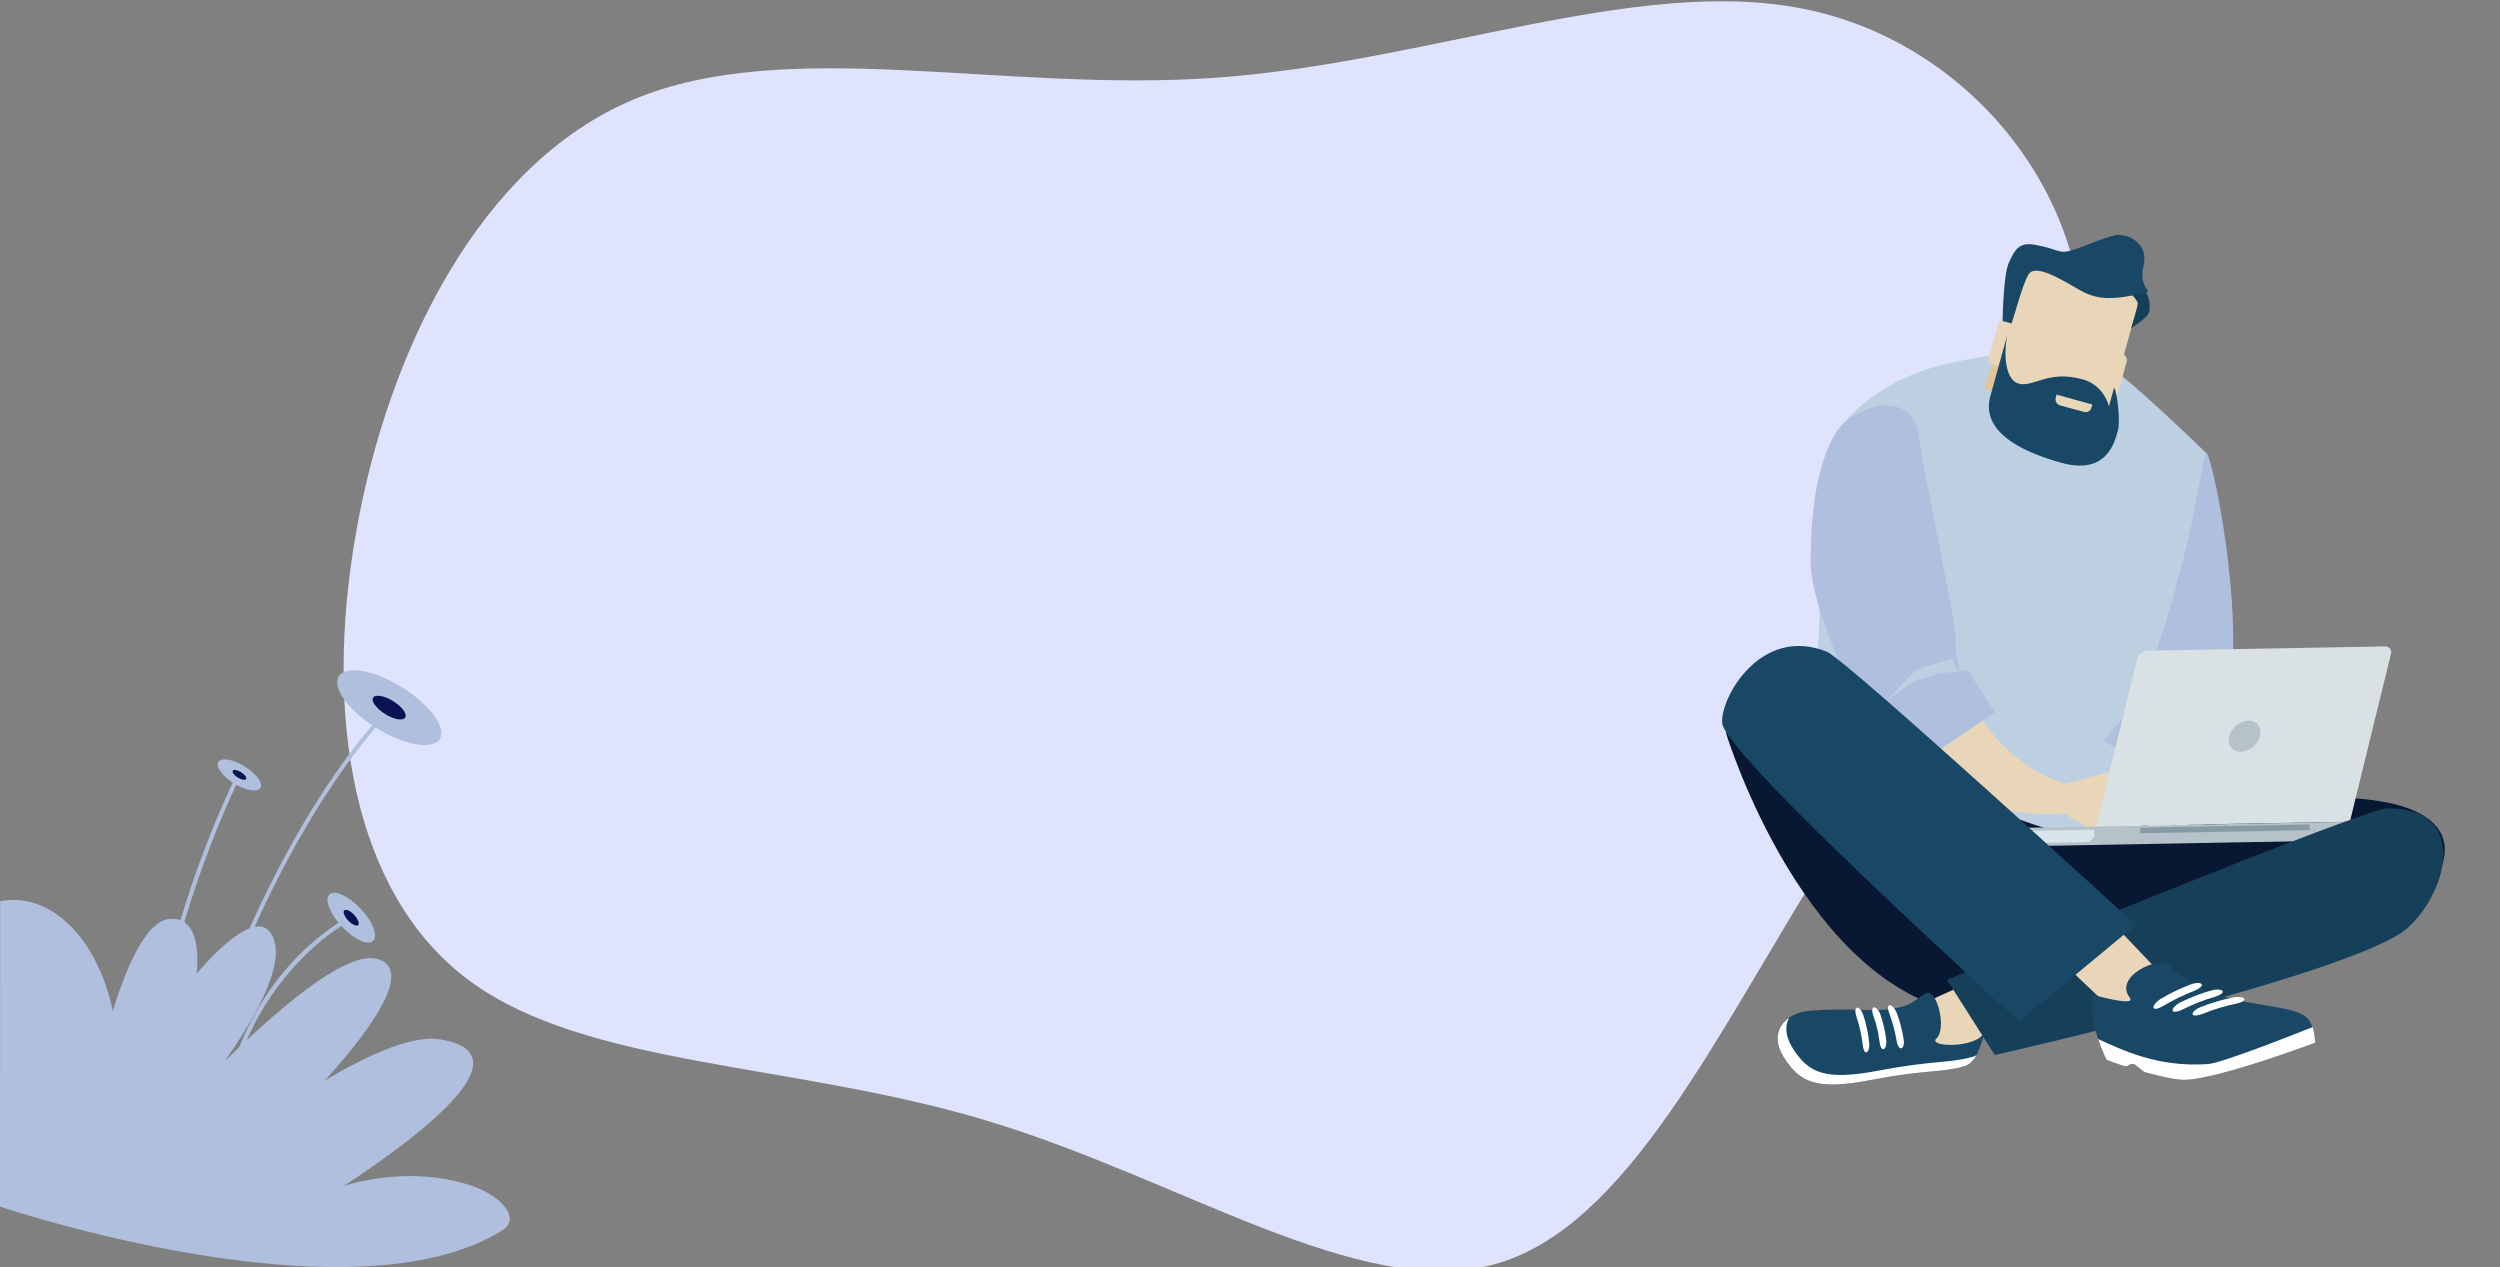 <svg xmlns="http://www.w3.org/2000/svg" viewBox="0 0 1440 730" width="1440" height="730">
	<rect x="0" y="0" width="1440" height="730" fill="#808080" stroke="none"/>
	<style>
		tspan { white-space:pre }
		.shp0 { fill: #dfe3fe } 
		.shp1 { fill: #bcd0e2 } 
		.shp2 { fill: #b0bfde } 
		.shp3 { fill: #dbdac6 } 
		.shp4 { fill: #c4d1e1 } 
		.shp5 { fill: #e4eef3 } 
		.shp6 { fill: #e9d6b8 } 
		.shp7 { fill: #e2c59c } 
		.shp8 { fill: #163f59 } 
		.shp9 { fill: #194866 } 
		.shp10 { fill: #081832 } 
		.shp11 { fill: #b6c2c9 } 
		.shp12 { fill: #d8e5ed } 
		.shp13 { fill: #879ba6 } 
		.shp14 { fill: #d9e1e4 } 
		.shp15 { fill: #ffffff } 
		.shp16 { fill: #0c1153 } 
	</style>
	<g id="Layer">
		<g id="Group_3674">
			<g id="Group_3683">
				<path id="Path_4592" class="shp0" d="M568.55 645.55C457.35 611.95 338.05 614.85 270.35 564.85C202.55 514.65 186.45 411.65 205.15 306.45C223.65 201.25 276.85 94.25 365.05 57.25C453.55 20.35 576.95 53.35 699.35 44.85C821.75 36.35 942.55 -13.95 1038.15 4.95C1133.65 23.65 1203.85 111.45 1199.85 203.05C1195.85 294.45 1117.55 389.85 1052.85 493.05C988.05 596.35 937.15 707.75 860.05 728.45C782.85 748.95 679.95 679.05 568.55 645.55Z" />
				<g id="Group_2971">
					<g id="Group_2962">
						<path id="Path_4211" class="shp1" d="M1116.12 210.89C1096.02 215.89 1059.02 233.89 1051.32 264.69C1039.72 310.89 1062.92 378.69 1026.12 445.09C1014.32 466.19 1229.52 494.59 1229.52 494.59L1271.02 261.19C1271.02 261.19 1219.12 210.49 1208.52 207.09C1186.62 199.99 1156.22 200.79 1116.12 210.89Z" />
						<g id="Group_2958">
							<path id="Path_4212" class="shp2" d="M1271.42 261.32C1278.92 280.02 1297.72 390.92 1276.72 417.12C1274.32 420.12 1287.62 424.82 1285.22 438.62C1284.82 440.92 1280.82 451.92 1280.82 451.92L1263.62 456.42L1211.62 426.82L1221.62 414.72L1226.32 414.82C1226.32 414.82 1230.72 410.72 1229.52 405.62C1228.32 400.52 1241.42 392.22 1261.32 306.12C1267.12 280.72 1269.72 257.22 1271.42 261.32Z" />
							<path id="Path_4213" class="shp3" d="M1251.32 411.82L1235.92 408.42L1229.72 407.42C1229.72 411.62 1226.32 414.82 1226.32 414.82L1238.22 415.22L1252.22 418.22L1269.12 427.82L1251.32 411.82Z" />
						</g>
						<path id="Path_4214" class="shp4" d="M1229.32 426.19C1229.32 426.19 1241.22 426.09 1251.32 432.29C1259.02 436.99 1266.12 447.39 1259.02 452.89C1251.92 458.49 1241.02 463.69 1241.02 463.69C1241.02 463.69 1214.02 464.39 1229.32 426.19Z" />
						<path id="Path_4215" class="shp5" d="M1259.02 453.29L1251.82 451.79C1251.82 451.79 1226.92 449.49 1223.32 451.49C1219.82 453.49 1208.32 461.19 1208.32 461.19L1205.92 463.39C1205.92 463.39 1211.52 466.89 1219.02 461.59C1226.52 456.29 1227.12 460.39 1227.12 460.39L1225.82 466.99L1225.92 475.49L1224.72 479.09C1224.72 479.09 1223.62 480.99 1224.52 481.79C1225.82 482.99 1227.62 483.39 1229.22 482.89L1236.82 469.59L1238.92 483.99C1239.62 485.29 1240.92 486.19 1242.32 486.49C1244.52 486.99 1244.52 486.39 1244.52 486.39L1246.22 482.69C1246.42 483.69 1246.92 484.59 1247.72 485.19C1249.02 486.09 1250.62 486.59 1252.22 486.49L1251.52 471.29L1254.62 478.99C1255.42 480.19 1256.62 481.09 1258.02 481.49C1260.52 482.09 1261.22 482.29 1261.22 482.29L1259.02 453.29Z" />
						<g id="Group_2960">
							<g id="Group_2959">
								<path id="Path_4216" class="shp6" d="M1129.85 393.92C1129.85 393.92 1147.95 439.72 1191.45 452.02C1198.95 454.12 1203.65 462.32 1199.95 464.92C1195.35 468.22 1188.95 469.02 1178.05 468.92C1155.35 468.82 1124.35 461.82 1102.95 441.12C1071.25 410.42 1061.25 396.52 1064.45 381.12C1067.65 365.72 1129.85 393.92 1129.85 393.92Z" />
								<path id="Path_4217" class="shp2" d="M1057.45 249.22C1048.25 264.32 1042.95 288.62 1042.95 323.42C1043.05 350.32 1066.25 394.42 1069.85 407.92C1070.45 410.22 1071.85 419.92 1071.85 419.92L1097.55 445.22L1149.15 410.22L1133.45 386.12L1128.75 386.62C1128.75 386.62 1125.75 373.32 1126.55 368.12C1127.35 362.92 1112.25 293.52 1104.75 249.02C1100.55 223.42 1066.55 234.22 1057.45 249.22Z" />
								<path id="Path_4218" class="shp1" d="M1103.65 385.72L1118.65 381.02L1124.75 379.52C1125.15 383.72 1128.75 386.52 1128.75 386.52L1116.95 387.92L1103.25 392.12L1087.25 403.12L1103.65 385.72Z" />
							</g>
							<path id="Path_4219" class="shp6" d="M1188.15 451.92L1214.45 444.72C1214.45 444.72 1221.85 454.72 1220.45 457.22C1219.05 459.72 1220.45 474.52 1220.45 474.52L1207.75 485.32L1197.35 481.92C1197.35 481.92 1196.65 477.42 1200.15 476.92C1203.65 476.42 1197.75 473.92 1195.85 472.82C1194.05 471.72 1178.85 463.92 1188.15 451.92Z" />
						</g>
						<path id="Rectangle_457" class="shp7" d="M1143.22 221.99L1165.92 157.39C1166.32 156.39 1167.32 155.89 1168.42 156.19L1168.42 156.19L1210.02 170.79C1211.02 171.19 1211.52 172.29 1211.22 173.29L1188.52 237.89C1188.12 238.89 1187.12 239.39 1186.02 239.09L1144.42 224.49C1143.32 224.09 1142.82 222.99 1143.22 221.99L1143.22 221.99Z" />
						<g id="Group_2961">
							<path id="Path_4220" class="shp6" d="M1212.97 241.89C1211.47 247.39 1205.77 250.69 1200.17 249.09L1155.17 236.69C1149.67 235.19 1146.37 229.49 1147.97 223.89L1147.97 223.89L1166.37 157.19C1167.87 151.69 1173.57 148.39 1179.17 149.99L1179.17 149.99L1224.17 162.39C1229.67 163.89 1232.97 169.59 1231.47 175.19L1212.97 241.89Z" />
							<path id="Path_4221" class="shp8" d="M1227.57 188.99C1227.57 188.99 1235.37 184.19 1237.57 180.59C1238.67 178.79 1238.87 170.59 1234.57 166.29C1230.37 161.99 1224.67 166.29 1224.67 166.29C1224.67 166.29 1231.47 172.99 1231.37 174.69C1231.47 176.49 1227.57 188.99 1227.57 188.99Z" />
							<path id="Path_4222" class="shp9" d="M1153.47 186.09C1153.47 186.09 1153.77 158.59 1157.07 151.39C1160.37 144.19 1162.67 139.29 1172.07 140.99C1186.17 143.49 1185.47 146.49 1193.27 144.19C1201.07 141.89 1215.87 135.09 1220.27 135.29C1227.57 135.49 1237.77 140.79 1234.57 153.79C1232.27 163.39 1237.57 167.39 1237.37 167.69C1236.47 168.69 1233.67 169.09 1228.77 170.09C1214.57 172.89 1206.67 172.09 1197.77 166.99C1188.87 161.89 1172.47 151.49 1168.47 157.99C1164.47 164.49 1159.27 186.39 1157.97 187.89C1156.67 189.19 1154.77 187.79 1153.47 186.09Z" />
							<path id="Rectangle_458" class="shp6" d="M1145.07 207.99L1151.37 185.19C1151.47 184.79 1151.97 184.49 1152.37 184.59L1167.17 188.69C1167.57 188.79 1167.87 189.29 1167.77 189.69L1161.47 212.49C1161.37 212.89 1160.87 213.19 1160.47 213.09L1160.47 213.09L1145.67 208.99C1145.17 208.89 1144.87 208.39 1145.07 207.99Z" />
							<path id="Path_4223" class="shp6" d="M1220.17 225.99C1219.67 227.79 1217.77 228.89 1215.87 228.39L1206.17 225.69C1204.37 225.19 1203.27 223.29 1203.77 221.49L1203.77 221.49L1208.67 203.69C1209.17 201.89 1211.07 200.79 1212.87 201.29L1212.87 201.29L1222.57 203.99C1224.37 204.49 1225.47 206.39 1224.97 208.19L1220.17 225.99Z" />
							<path id="Path_4224" class="shp9" d="M1156.17 193.09C1156.17 193.09 1148.87 219.39 1146.47 228.09C1144.27 235.99 1142.67 254.19 1187.37 266.59C1213.87 273.89 1218.17 254.19 1219.97 247.79C1221.27 242.89 1219.77 226.79 1217.77 223.29C1217.67 223.19 1214.77 234.09 1214.77 234.09C1214.77 234.09 1212.17 221.99 1199.57 218.49C1179.27 212.89 1171.37 223.49 1162.47 220.89C1155.77 218.79 1153.67 206.19 1156.17 193.09Z" />
							<path id="Path_4225" class="shp6" d="M1186.57 233.49L1200.47 237.29C1202.27 237.79 1204.17 236.69 1204.67 234.89L1204.67 234.89L1205.17 232.99L1184.57 227.29L1184.07 229.19C1183.67 231.09 1184.77 232.99 1186.57 233.49L1186.57 233.49Z" />
						</g>
					</g>
					<path id="Path_4226" class="shp10" d="M1406.19 499.79C1399.79 517.49 1287.49 582.69 1249.89 578.89L1136.49 584.29C1039.89 572.49 994.29 422.59 994.29 422.59C998.09 384.99 1093.19 439.49 1126.99 456.39C1180.69 483.19 1214.59 484.49 1214.59 484.49C1250.49 488.19 1292.09 460.49 1337.39 459.49C1387.09 458.49 1416.29 471.89 1406.19 499.79Z" />
					<g id="Group_2965">
						<path id="Path_4227" class="shp11" d="M1159.45 481.82C1159.45 481.72 1159.35 481.72 1159.35 481.62L1159.35 476.92L1354.55 473.32L1354.65 478.02C1354.65 478.02 1354.65 478.12 1354.65 478.22L1354.15 479.12C1351.75 483.22 1347.25 484.12 1342.05 484.22L1172.15 487.32C1166.95 487.42 1162.45 486.82 1159.95 482.72L1159.45 481.82Z" />
						<path id="Path_4228" class="shp12" d="M1206.45 481.72L1206.45 481.82L1205.95 482.52C1205.25 483.52 1204.25 484.42 1203.15 485.02L1173.45 485.52C1168.45 485.62 1164.15 485.12 1161.65 481.82L1161.15 481.12L1161.05 481.02L1161.05 478.72L1206.25 477.92L1206.45 481.72Z" />
						<g id="Group_2963">
							<path id="Rectangle_459" class="shp13" d="M1232.76 476.66L1330.34 474.89L1330.4 478.19L1232.82 479.96L1232.76 476.66Z" />
						</g>
						<g id="Group_2964">
							<path id="Path_4229" class="shp14" d="M1207.43 475.92L1231.03 379.52C1231.73 376.92 1234.03 375.02 1236.73 374.82L1373.73 372.32C1375.63 372.22 1377.23 373.62 1377.33 375.52C1377.33 376.02 1377.33 376.42 1377.13 376.92L1353.53 473.32L1207.43 475.92Z" />
							<path id="Path_4230" class="shp11" d="M1284.03 424.22C1282.83 429.12 1285.83 433.02 1290.73 433.02C1295.63 432.92 1300.53 428.82 1301.73 423.92C1302.93 419.02 1299.93 415.02 1295.03 415.12C1290.13 415.22 1285.23 419.32 1284.03 424.22Z" />
						</g>
					</g>
					<g id="Group_2967">
						<path id="Path_4231" class="shp6" d="M1119.11 609.21C1132.61 611.51 1142.91 595.81 1142.91 595.81L1177.81 568.31L1170.41 549.71L1102.41 580.31C1102.41 580.31 1105.51 606.91 1119.11 609.21Z" />
						<path id="Path_4232" class="shp9" d="M1142.91 594.81C1142.91 594.81 1142.91 596.41 1140.31 603.61C1137.71 610.81 1134.51 613.21 1131.11 614.21C1118.11 618.01 1108.71 616.11 1077.31 622.11C1046.01 628.11 1036.61 623.61 1027.41 609.11C1018.21 594.71 1027.71 583.31 1043.01 582.11C1065.11 580.41 1077.41 582.91 1089.01 581.21C1101.11 579.41 1101.81 576.71 1108.91 572.31C1115.51 568.21 1121.61 592.51 1115.41 598.11C1109.91 603.21 1138.21 604.01 1142.91 594.81Z" />
						<path id="Path_4233" class="shp15" d="M1136.21 608.71C1123.21 612.51 1113.81 610.61 1082.41 616.61C1051.01 622.61 1041.71 618.11 1032.51 603.61C1028.31 596.91 1028.01 590.91 1030.51 586.31C1023.61 591.01 1021.31 599.31 1027.51 609.11C1036.71 623.51 1046.11 628.11 1077.41 622.11C1108.71 616.01 1118.11 618.01 1131.21 614.21C1133.81 613.41 1136.31 611.71 1138.51 607.71C1137.81 608.21 1137.01 608.51 1136.21 608.71Z" />
						<path id="Path_4234" class="shp6" d="M1142.91 595.21C1142.91 595.11 1142.91 594.91 1142.91 594.81C1142.81 595.01 1142.71 595.11 1142.61 595.31C1142.71 595.21 1142.81 595.21 1142.91 595.21Z" />
						<g id="Group_2966">
							<path id="Path_4235" class="shp15" d="M1075.13 606.14C1074.13 606.54 1073.23 604.64 1072.93 601.94C1072.33 596.44 1071.13 591.04 1069.33 585.74C1068.43 583.14 1068.43 580.74 1069.53 580.44C1070.63 580.14 1072.43 582.04 1073.23 584.64C1074.93 589.84 1076.13 595.14 1076.63 600.64C1076.93 603.24 1076.23 605.74 1075.13 606.14Z" />
							<path id="Path_4236" class="shp15" d="M1084.93 604.34C1083.83 604.54 1082.93 602.74 1082.63 600.24C1082.03 595.04 1080.83 589.94 1079.03 585.04C1078.13 582.54 1078.23 580.44 1079.33 580.24C1080.53 580.14 1082.33 581.94 1083.13 584.44C1084.83 589.34 1085.93 594.34 1086.53 599.44C1086.73 601.94 1085.93 604.04 1084.93 604.34Z" />
							<path id="Path_4237" class="shp15" d="M1095.03 603.84C1093.93 603.94 1092.83 602.04 1092.43 599.44C1091.53 594.04 1090.13 588.84 1088.23 583.74C1087.23 581.14 1087.23 579.04 1088.43 578.94C1089.63 578.84 1091.53 580.94 1092.53 583.44C1094.43 588.44 1095.73 593.64 1096.53 598.94C1096.93 601.54 1096.23 603.74 1095.03 603.84Z" />
						</g>
					</g>
					<path id="Path_4238" class="shp8" d="M1121.49 564.39C1121.49 564.39 1361.39 465.79 1375.09 465.59C1421.39 465.19 1410.79 512.09 1387.29 534.09C1359.59 560.09 1148.99 607.69 1148.99 607.69L1121.49 564.39Z" />
					<g id="Group_2970">
						<path id="Path_4239" class="shp6" d="M1216.59 581.52L1151.09 519.42L1178.99 491.82L1250.49 567.02L1216.59 581.52Z" />
						<path id="Path_4240" class="shp9" d="M1230.19 532.72C1230.19 532.72 1063.49 379.92 1052.29 375.42C1014.29 360.02 990.69 402.02 991.99 416.52C993.69 435.32 1163.09 588.32 1163.09 588.32L1230.19 532.72Z" />
						<g id="Group_2969">
							<path id="Path_4241" class="shp9" d="M1328.99 586.39C1332.89 589.99 1333.59 600.59 1333.59 600.59C1333.59 600.59 1277.99 621.59 1258.39 621.99C1253.29 622.09 1244.19 620.09 1235.49 617.59C1233.99 617.19 1230.59 613.39 1229.19 612.99C1226.49 612.19 1225.89 614.79 1223.59 614.09C1217.69 612.19 1213.39 610.59 1213.29 610.29C1201.59 585.29 1205.49 572.99 1205.49 572.99C1205.49 572.99 1231.09 580.29 1226.69 574.59C1217.29 562.39 1244.09 549.79 1250.09 556.39C1273.89 582.39 1317.69 575.89 1328.99 586.39Z" />
							<path id="Path_4242" class="shp15" d="M1332.09 591.59C1314.99 598.39 1279.09 612.39 1271.89 612.89C1242.59 614.99 1222.19 604.59 1208.49 598.49C1209.89 602.49 1211.49 606.49 1213.29 610.29C1213.49 610.59 1217.69 612.19 1223.59 614.09C1225.89 614.79 1226.49 612.19 1229.19 612.99C1230.59 613.39 1233.99 617.19 1235.49 617.59C1244.19 619.99 1253.39 622.09 1258.39 621.99C1277.89 621.59 1333.59 600.59 1333.59 600.59C1333.39 597.49 1332.89 594.49 1332.09 591.59Z" />
							<g id="Group_2968">
								<path id="Path_4243" class="shp15" d="M1292.75 575.34C1293.25 576.34 1291.05 577.44 1287.95 578.14C1281.55 579.44 1275.25 581.34 1269.15 583.84C1266.15 585.04 1263.35 585.34 1262.95 584.34C1262.55 583.24 1264.65 581.24 1267.65 580.04C1273.65 577.64 1279.85 575.84 1286.25 574.54C1289.25 573.94 1292.25 574.34 1292.75 575.34Z" />
								<path id="Path_4244" class="shp15" d="M1280.25 570.94C1280.75 571.94 1278.55 573.34 1275.55 574.24C1269.25 576.04 1263.25 578.44 1257.45 581.34C1254.55 582.84 1251.85 583.24 1251.45 582.14C1251.05 581.04 1253.05 578.84 1255.95 577.34C1261.75 574.54 1267.75 572.14 1273.95 570.44C1276.95 569.64 1279.75 569.94 1280.25 570.94Z" />
								<path id="Path_4245" class="shp15" d="M1268.25 567.04C1268.75 568.04 1266.65 569.64 1263.65 570.84C1257.55 573.14 1251.75 576.04 1246.15 579.34C1243.35 581.04 1240.75 581.64 1240.45 580.44C1240.05 579.34 1242.05 576.84 1244.75 575.24C1250.25 571.94 1256.05 569.24 1262.15 566.94C1265.05 565.84 1267.85 566.04 1268.25 567.04Z" />
							</g>
						</g>
					</g>
				</g>
			</g>
		</g>
		<g id="Layer">
			<g id="Group_2775">
				<g id="Group_2772">
					<path id="Path_4046" class="shp2" d="M97.73 680.67L95.44 680.13C140.06 490.38 220.35 411.27 221.06 410.49L222.73 412.22C221.92 413 142.14 491.62 97.73 680.67Z" />
				</g>
				<g id="Group_2773">
					<path id="Path_4047" class="shp2" d="M84.47 660.48L82.07 660.43C84.54 547.96 135.28 448.33 135.8 447.34L137.88 448.38C137.46 449.47 86.92 548.6 84.47 660.48Z" />
				</g>
				<g id="Group_2774">
					<path id="Path_4048" class="shp2" d="M127.36 668.51L124.96 668.47C126.41 614.39 147.13 578.94 164.28 558.74C182.97 536.86 201.63 527.59 201.84 527.49L202.9 529.61C202.09 530 130.04 566.44 127.36 668.51Z" />
				</g>
				<path id="Path_4049" class="shp2" d="M231.51 395.86C247.54 405.84 257.31 419.11 253.3 425.64C249.28 432.17 233.03 429.39 216.9 419.4C200.87 409.52 191.1 396.15 195.12 389.62C199.13 383.09 215.48 385.87 231.51 395.86Z" />
				<path id="Path_4050" class="shp16" d="M226.47 403.87C231.62 407.06 234.64 411.21 233.41 413.29C232.17 415.37 226.99 414.48 221.84 411.29C216.8 408.1 213.67 403.95 214.9 401.87C216.14 399.79 221.43 400.68 226.47 403.87Z" />
				<path id="Path_4051" class="shp2" d="M140.9 441.48C147.63 445.6 151.63 451.17 149.99 453.84C148.34 456.51 141.56 455.4 134.83 451.28C128.1 447.16 124.1 441.59 125.74 438.92C127.49 436.15 134.27 437.27 140.9 441.48Z" />
				<path id="Path_4052" class="shp16" d="M138.84 444.75C140.92 446.08 142.29 447.81 141.78 448.7C141.26 449.59 139.07 449.15 136.99 447.91C134.91 446.58 133.54 444.85 134.06 443.96C134.57 443.07 136.77 443.51 138.84 444.75Z" />
				<path id="Path_4053" class="shp2" d="M207.78 523.46C214.75 530.88 217.91 539.14 214.86 541.99C211.91 544.84 203.77 541.09 196.9 533.67C189.93 526.25 186.77 517.99 189.82 515.15C192.77 512.4 200.81 516.04 207.78 523.46Z" />
				<path id="Path_4054" class="shp16" d="M204.02 527C206.18 529.33 207.23 531.95 206.32 532.84C205.4 533.72 202.82 532.58 200.56 530.24C198.4 527.9 197.35 525.28 198.26 524.4C199.18 523.51 201.86 524.56 204.02 527Z" />
			</g>
			<path id="Layer" class="shp2" d="M0 695C0 695 202.6 763.4 289.6 708.5C299.9 702 289.5 687.7 266.9 681.5C242.2 674.7 218.2 677.2 198.2 683C246.2 651.5 302.6 606.8 253.7 598.7C238.4 596.2 214.2 606.2 187.1 622.4C218.3 587.9 235.9 559.1 218.5 552.7C202.3 546.7 167.2 574.3 129.4 611.3C151.5 579.8 164.8 551.9 156.3 538C149.4 526.7 132.8 538.4 113.3 560.7C115.2 540.3 110.1 527.6 97 529.4C84.7 531.1 73.5 554.3 65 582.4C56.2 540.8 29.4 513.4 0.1 519.1" />
		</g>
	</g>
</svg>